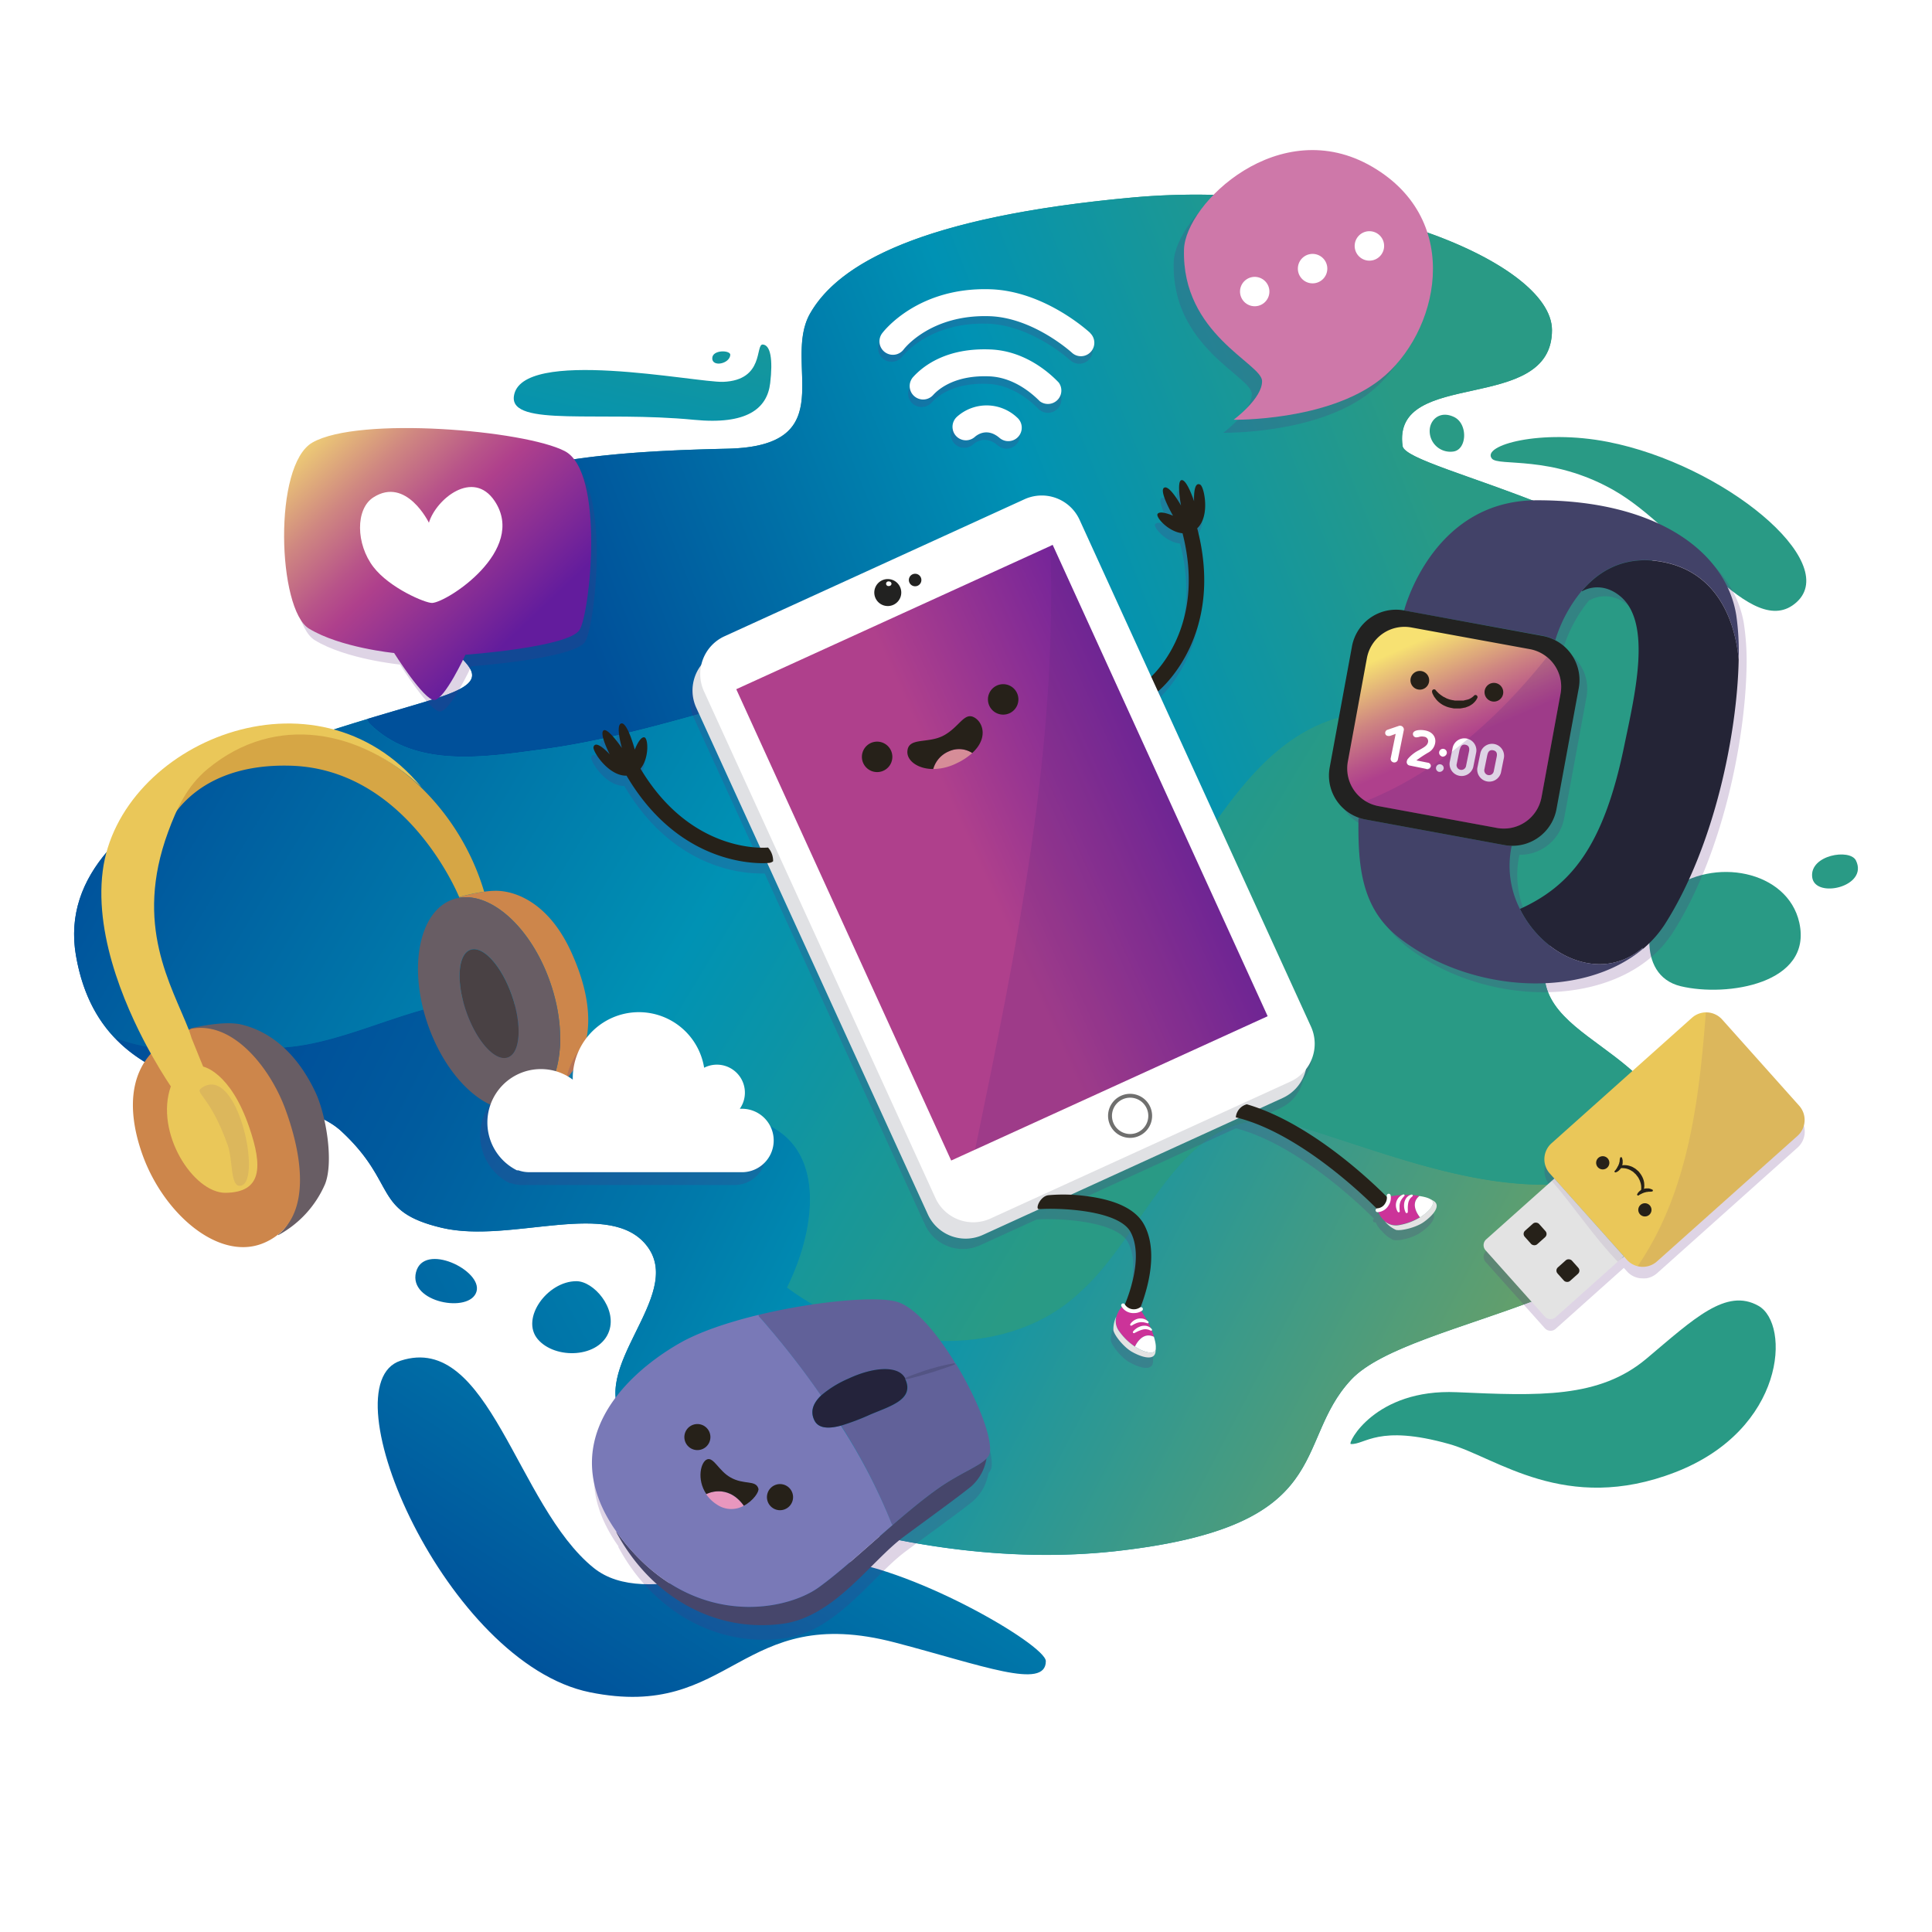 <svg xmlns="http://www.w3.org/2000/svg" xmlns:xlink="http://www.w3.org/1999/xlink" width="500" height="500" viewBox="0 0 500 500">
  <defs>
    <linearGradient id="linear-gradient" x1="0.057" y1="0.763" x2="0.872" y2="0.382" gradientUnits="objectBoundingBox">
      <stop offset="0" stop-color="#00509a"/>
      <stop offset="0.42" stop-color="#0092b4"/>
      <stop offset="0.76" stop-color="#299a85"/>
    </linearGradient>
    <linearGradient id="linear-gradient-2" x1="0.054" y1="0.429" x2="0.924" y2="0.603" gradientUnits="objectBoundingBox">
      <stop offset="0" stop-color="#00509a"/>
      <stop offset="0.12" stop-color="#005b9e"/>
      <stop offset="0.34" stop-color="#0079aa"/>
      <stop offset="0.49" stop-color="#0092b4"/>
      <stop offset="1" stop-color="#6ca065"/>
    </linearGradient>
    <linearGradient id="linear-gradient-3" x1="0.175" y1="0.582" x2="0.995" y2="0.382" xlink:href="#linear-gradient"/>
    <linearGradient id="linear-gradient-4" x1="-0.012" y1="0.336" x2="0.901" y2="0.572" xlink:href="#linear-gradient"/>
    <linearGradient id="linear-gradient-5" x1="-9.18" y1="5.314" x2="-0.309" y2="0.901" xlink:href="#linear-gradient"/>
    <linearGradient id="linear-gradient-6" x1="-34.006" y1="18.499" x2="-4.682" y2="3.204" xlink:href="#linear-gradient"/>
    <linearGradient id="linear-gradient-7" x1="-39.536" y1="14.939" x2="-0.537" y2="0.883" xlink:href="#linear-gradient"/>
    <linearGradient id="linear-gradient-8" x1="-4.248" y1="3.846" x2="-0.069" y2="0.909" xlink:href="#linear-gradient"/>
    <linearGradient id="linear-gradient-9" x1="-2.182" y1="4.165" x2="3.081" y2="-2.713" xlink:href="#linear-gradient"/>
    <linearGradient id="linear-gradient-10" x1="-42.023" y1="24.801" x2="32.428" y2="-17.804" xlink:href="#linear-gradient"/>
    <linearGradient id="linear-gradient-11" x1="-2.239" y1="3.082" x2="0.917" y2="0.307" xlink:href="#linear-gradient"/>
    <linearGradient id="linear-gradient-12" x1="-3.727" y1="2.306" x2="13.381" y2="-4.912" xlink:href="#linear-gradient"/>
    <linearGradient id="linear-gradient-13" x1="-3.269" y1="2.525" x2="18.362" y2="-9.131" xlink:href="#linear-gradient"/>
    <linearGradient id="linear-gradient-14" x1="0.114" y1="0.772" x2="2.094" y2="-0.736" xlink:href="#linear-gradient"/>
    <linearGradient id="linear-gradient-15" x1="-0.264" y1="0.5" x2="1.264" y2="0.5" gradientUnits="objectBoundingBox">
      <stop offset="0.03" stop-color="#af408c"/>
      <stop offset="0.45" stop-color="#af408c"/>
      <stop offset="0.94" stop-color="#631c9d"/>
    </linearGradient>
    <linearGradient id="linear-gradient-16" x1="0.079" y1="0.033" x2="0.834" y2="0.715" gradientUnits="objectBoundingBox">
      <stop offset="0" stop-color="#f7e172"/>
      <stop offset="0.02" stop-color="#f3d973"/>
      <stop offset="0.27" stop-color="#cf8781"/>
      <stop offset="0.45" stop-color="#b85489"/>
      <stop offset="0.54" stop-color="#af408c"/>
      <stop offset="0.96" stop-color="#631c9d"/>
    </linearGradient>
    <linearGradient id="linear-gradient-17" x1="0.318" y1="0.078" x2="0.643" y2="0.777" gradientUnits="objectBoundingBox">
      <stop offset="0" stop-color="#f7e172"/>
      <stop offset="0.03" stop-color="#f3d973"/>
      <stop offset="0.35" stop-color="#cf8781"/>
      <stop offset="0.58" stop-color="#b85489"/>
      <stop offset="0.69" stop-color="#af408c"/>
    </linearGradient>
  </defs>
  <g id="Group_2" data-name="Group 2" transform="translate(-979 -2851)">
    <g id="picn" transform="translate(979 2851)">
      <g id="Background">
        <rect id="Rectangle_31" data-name="Rectangle 31" width="500" height="500" fill="#fff"/>
      </g>
      <g id="Objects">
        <path id="Path_1" data-name="Path 1" d="M363,115.44c-2.84-20.38,38.66-8,38.66-30,0-18.1-54-39.33-108.66-34.32s-76,17.16-83.33,30,8.66,34.32-21.34,35-78.67,2.86-82,27.89,31.34,28.6,7.34,36.47-101.34,24.67-94,66.85,54,31.82,68.66,45.41,8,20.74,26,25,44-7.87,53.33,5-16,31.46-6,45.05,70,40.05,127.33,33.61,45.34-27.89,60.67-44.33,84-20.54,84.67-54.35c.67-33.61-42.67-32.18-33.33-57.92s53.52-40.87,42-80.8C434.32,134,363.88,121.85,363,115.44Z" fill="url(#linear-gradient)"/>
        <path id="Path_2" data-name="Path 2" d="M421.66,303.15c-29,9.66-58-3.21-86-11.79-29-8.59-38,26.81-56,42.9-19,18.23-53,16.09-76-1.07,8-16.09,11-39.69-11-44-13-2.15-23,6.43-36,4.29-7-1.07-24-2.14-18-13.94l6-6.44c1-3.22,0-7.51-2-8.58-21-15-45,4.29-68,6.44-14.36,1.39-30.84,2.79-45-2.37,16.57,17.51,47.27,13.62,58.66,24.17,14.67,13.58,8,20.74,26,25s44-7.87,53.33,5-16,31.46-6,45.05,70,40.05,127.33,33.61,45.34-27.89,60.67-44.33,84-20.54,84.67-54.35a33.509,33.509,0,0,0-.78-8.07,23.86,23.86,0,0,1-11.88,8.48Z" fill="url(#linear-gradient-2)"/>
        <path id="Path_3" data-name="Path 3" d="M141.66,193.75c38-5.37,73-23.6,111-20.38,13,22.52-22,38.61-34,54.7-5,6.44-9,17.16-2,22.53,18,13.94,43,15,61,4.29,30-17.17,38-62.22,71-69.72,32.22-7.2,63.64-4.31,94.8,2.05,1.9-6.76,2.06-14.36-.48-23.15-8.66-30-79.1-42.22-80-48.63-2.84-20.38,38.66-8,38.66-30,0-18.1-54-39.33-108.66-34.32s-76,17.16-83.33,30,8.66,34.32-21.34,35-78.67,2.86-82,27.89,31.34,28.6,7.34,36.47c-4.58,1.5-11.1,3.32-18.59,5.58a2.38,2.38,0,0,0,.59,1.21C107.66,199.11,125.66,195.89,141.66,193.75Z" fill="url(#linear-gradient-3)"/>
        <path id="Path_4" data-name="Path 4" d="M401,244.87c7.28-20.07,35.74-33.69,42.47-57.65-31.16-6.36-62.58-9.25-94.8-2.05-33,7.5-41,52.55-71,69.72-18,10.72-43,9.65-61-4.29-7-5.37-3-16.09,2-22.53,12-16.09,47-32.18,34-54.7-38-3.22-73,15-111,20.38-16,2.14-34,5.36-46-6.44a2.38,2.38,0,0,1-.59-1.21c-31.82,9.61-81.35,27.13-75.41,61.27,1.63,9.42,5.23,16.22,10,21.24,14.16,5.16,30.64,3.76,45,2.37,23-2.15,47-21.46,68-6.44,2,1.07,3,5.36,2,8.58l-6,6.44c-6,11.8,11,12.87,18,13.94,13,2.14,23-6.44,36-4.29,22,4.29,19,27.89,11,44,23,17.16,57,19.3,76,1.07,18-16.09,27-51.49,56-42.9,28,8.58,57,21.45,86,11.79a23.86,23.86,0,0,0,11.88-8.43C427.79,269.23,392.47,268.35,401,244.87Z" fill="url(#linear-gradient-4)"/>
        <path id="Path_5" data-name="Path 5" d="M432,230.57c-5.75,4.53-9,21.81,3,24.67s34.15-.67,30.66-16.45C462.65,225.21,443.32,221.63,432,230.57Z" fill="url(#linear-gradient-5)"/>
        <path id="Path_6" data-name="Path 6" d="M480.32,222.7c-1.55-3.16-12-1.43-11.33,4.29S483.65,229.5,480.32,222.7Z" fill="url(#linear-gradient-6)"/>
        <path id="Path_7" data-name="Path 7" d="M370,111.51c0-2.86,2.66-5.36,6.33-3.58s3.33,8.59-.33,8.94a5.35,5.35,0,0,1-6-5.36Z" fill="url(#linear-gradient-7)"/>
        <path id="Path_8" data-name="Path 8" d="M386.08,118.66c-2.68-3.43,12.65-7.7,30-4.31,30,5.85,60.46,31.05,48.86,41.51s-29.17-18.77-47.42-29.06C401.28,117.63,387.75,120.81,386.08,118.66Z" fill="url(#linear-gradient-8)"/>
        <path id="Path_9" data-name="Path 9" d="M197.41,89.16c-2-.12.5,9.25-10.25,9.66-6.89.25-52.5-9.12-54.17,3.75-1,8,22.33,3.71,46.67,6.08,13.57,1.32,18.87-2.86,19.66-9.47C200.06,93,199.4,89.29,197.41,89.16Z" fill="url(#linear-gradient-9)"/>
        <path id="Path_10" data-name="Path 10" d="M189,91.85c.09-1.26-4.67-1.43-4.67.89S188.82,94.17,189,91.85Z" fill="url(#linear-gradient-10)"/>
        <path id="Path_11" data-name="Path 11" d="M349.58,373.71c-.93-.06,6.14-14.35,27.42-13.41s36.85,1.64,49.14-8.71,20.61-18.35,28.95-13.64,7,32-21.5,43.05-46.4-3.88-58.56-7.29C356.6,368.53,353.31,373.94,349.58,373.71Z" fill="url(#linear-gradient-11)"/>
        <path id="Path_12" data-name="Path 12" d="M149.16,331.57c-7.52,0-14.5,9.66-10,15s16.1,4.93,18.5-2.15C159.66,338.54,153.66,331.57,149.16,331.57Z" fill="url(#linear-gradient-12)"/>
        <path id="Path_13" data-name="Path 13" d="M123.32,334.25c1.6-5.47-13.66-12.87-15.66-5S121.66,340,123.32,334.25Z" fill="url(#linear-gradient-13)"/>
        <path id="Path_14" data-name="Path 14" d="M103.66,352.15c-19.37,6.32,12,78.3,49,85.81s38.7-23.44,79-12.87c22.5,5.89,39,12.33,39,4.82,0-4.29-36-25.2-56-26.28s-47.24,13.22-61,2.15C133.66,389.69,126.66,344.64,103.66,352.15Z" fill="url(#linear-gradient-14)"/>
        <path id="Path_15" data-name="Path 15" d="M303.75,67.9c-.61,21.91,20.07,29.46,20.21,34s-7.37,10.1-7.37,10.1,24.18.41,37.92-10.39c15.07-11.85,21.94-41.11-2.05-55.09S304.09,56,303.75,67.9Z" fill="#5a287f" opacity="0.2"/>
        <path id="Path_16" data-name="Path 16" d="M306.42,64.57c-.61,21.91,20.07,29.46,20.2,34s-7.36,10.06-7.36,10.06,24.18.42,37.92-10.39c15.06-11.84,21.93-41.1-2.06-55.09S306.75,52.67,306.42,64.57Z" fill="#ce78a9"/>
        <path id="Path_17" data-name="Path 17" d="M328.23,74a3.8,3.8,0,1,0-.017,2.951A3.81,3.81,0,0,0,328.23,74Z" fill="#fff"/>
        <path id="Path_18" data-name="Path 18" d="M343.22,68.07a3.81,3.81,0,1,0-.021,2.949A3.81,3.81,0,0,0,343.22,68.07Z" fill="#fff"/>
        <path id="Path_19" data-name="Path 19" d="M357.94,62.24a3.81,3.81,0,1,0-2.14,4.95,3.81,3.81,0,0,0,2.14-4.95Z" fill="#fff"/>
        <path id="Path_20" data-name="Path 20" d="M370.14,313.34l-.58-.32a7.71,7.71,0,0,0-2.9-.85c-.54-.08-1.12-.13-1.71-.16a.27.27,0,0,0-.32-.19l-.23.08-.19.07H362.8v-.06a.27.27,0,0,0-.37-.08l-.2.1-.11.06a18,18,0,0,0-2.87.3,2.379,2.379,0,0,0,0-.27.49.49,0,0,0-.6-.36.5.5,0,0,0-.37.6s0,.07,0,.17c-3.59-3.62-17.7-17.18-33-22.87l6-2.73a10.74,10.74,0,0,0,6-7.43,10.77,10.77,0,0,0,1.31-11.08L299,181.6a.41.41,0,0,0,.11-.07c.71-.58,17.24-14.47,10.09-42v-.12c3.42-3.19,1.8-10.75.82-11.31-1.92-1.07-1.62,4.31-1.62,4.31s-1.8-5.59-3.21-5.49-.17,6.58-.17,6.58-3-5.45-4.39-4.6,2.32,7.24,2.32,7.24-3.34-1.5-4-.46c-.53.85,2.86,4.66,6.46,5,5.65,22.07-5.17,34.29-8.1,37.12l-18.55-40.62a10.77,10.77,0,0,0-14.26-5.32l-77.62,35.45a10.74,10.74,0,0,0-6,7.43,10.74,10.74,0,0,0-1.3,11.08l16.54,36.22c-5.37-.16-20.14-2.32-30.92-20.44,2.29-2.8,2-7.9,1-8.11-1.2-.27-2.5,3.16-2.5,3.16s-1.89-7.16-3.49-6.76.17,6.36.17,6.36-3.73-5.46-4.79-4.53,1.62,6.16,1.62,6.16-3.6-4-4.19-1.9c-.3,1.09,3.92,7.6,8.6,7.42a.36.36,0,0,0,0,.09c12.29,20.8,29.66,22.56,35.17,22.56h1.1l41.51,90.91a10.75,10.75,0,0,0,14.25,5.31l14.63-6.67c5.15-.37,20.66.22,23.69,6,3.25,6.23-.39,16-1.52,18.65h0a.5.5,0,0,0-.91.42,1.108,1.108,0,0,0,.11.2,6.36,6.36,0,0,0-1.41,2.53h0a7.94,7.94,0,0,0-.75,3.52c.22,1.34,2.72,4.47,4.84,5.64,2.64,1.49,6,2.42,6.09-.26v-.65a7.619,7.619,0,0,0-.47-3c-.16-.53-.37-1.08-.59-1.63a.25.25,0,0,0,0-.36,1.619,1.619,0,0,0-.16-.18l-.15-.14c-.19-.44-.38-.86-.59-1.28a.1.1,0,0,0,.05,0,.26.26,0,0,0-.08-.36l-.17-.14-.11-.08a18,18,0,0,0-1.5-2.46l.22-.15a.5.5,0,0,0,.08-.7.53.53,0,0,0-.51-.17c1.57-4,4.8-14,1-21.2-2.11-4-7.21-6.59-15.16-7.56-1.44-.18-2.76-.28-3.93-.34l43.5-19.9c16,4.17,32.43,20.06,35.75,23.4a.54.54,0,0,0-.27.44.49.49,0,0,0,.49.51h.23a6.37,6.37,0,0,0,1.69,2.36h0a8,8,0,0,0,2.86,2.18c1.31.38,5.2-.54,7.17-2C370.23,317.2,372.52,314.57,370.14,313.34Z" fill="#5a287f" opacity="0.2"/>
        <path id="Path_21" data-name="Path 21" d="M337.26,269.89A10.75,10.75,0,0,1,332,284.14l-77.63,35.45a10.76,10.76,0,0,1-14.25-5.32L180.19,183.16a10.76,10.76,0,0,1,5.32-14.25l77.62-35.45a10.76,10.76,0,0,1,14.26,5.31Z" fill="#e0e1e4"/>
        <path id="Path_22" data-name="Path 22" d="M309.83,136.74c3.42-3.19,1.8-10.75.81-11.3-1.91-1.08-1.61,4.31-1.61,4.31s-1.8-5.6-3.21-5.5-.17,6.59-.17,6.59-3-5.46-4.39-4.61,2.32,7.24,2.32,7.24-3.34-1.49-4-.46c-.54.85,2.86,4.67,6.46,5,6.36,24.84-8.17,37.22-8.8,37.74a2,2,0,0,0,2.54,3.09c.7-.58,17.23-14.47,10.09-42A.515.515,0,0,1,309.83,136.74Z" fill="#262119"/>
        <path id="Path_23" data-name="Path 23" d="M339.26,265.64A10.75,10.75,0,0,1,334,279.89l-77.63,35.45a10.76,10.76,0,0,1-14.3-5.34L182.19,178.91a10.76,10.76,0,0,1,5.32-14.25l77.62-35.45a10.76,10.76,0,0,1,14.26,5.31Z" fill="#fff"/>
        <rect id="Rectangle_32" data-name="Rectangle 32" width="89.99" height="134.04" transform="matrix(0.91, -0.415, 0.415, 0.91, 190.542, 178.367)" fill="url(#linear-gradient-15)"/>
        <path id="Path_24" data-name="Path 24" d="M272.39,141l-.58.27c1.94,52.8-8.86,104.88-19.45,156.23l75.71-34.57Z" fill="#5a287f" opacity="0.2"/>
        <path id="Path_25" data-name="Path 25" d="M292.48,294.48a5.7,5.7,0,1,1,5.28-3.586,5.72,5.72,0,0,1-5.28,3.586Zm0-10.4a4.7,4.7,0,1,0,4.27,2.74,4.7,4.7,0,0,0-4.27-2.74Z" fill="#6f6f6e"/>
        <path id="Path_26" data-name="Path 26" d="M232.93,151.9a3.49,3.49,0,1,0-1.73,4.63,3.49,3.49,0,0,0,1.73-4.63Z" fill="#222221"/>
        <path id="Path_27" data-name="Path 27" d="M238.31,149.44a1.62,1.62,0,1,0-.8,2.14,1.62,1.62,0,0,0,.8-2.14Z" fill="#222221"/>
        <path id="Path_28" data-name="Path 28" d="M230.59,194.25a3.94,3.94,0,1,0,.091,3.032,3.95,3.95,0,0,0-.091-3.032Z" fill="#262119"/>
        <path id="Path_29" data-name="Path 29" d="M263.2,179.36a3.94,3.94,0,1,0,.111,3.02A3.94,3.94,0,0,0,263.2,179.36Z" fill="#262119"/>
        <path id="Path_30" data-name="Path 30" d="M245.69,194.4a6.24,6.24,0,0,1,5.93.48,16.39,16.39,0,0,1-4.06,2.66,13.87,13.87,0,0,1-6,1.48,7,7,0,0,1,4.13-4.62Z" fill="#d68d98"/>
        <path id="Path_31" data-name="Path 31" d="M252,185.6c2.41,1.19,3.84,5.42-.39,9.28a6.24,6.24,0,0,0-5.93-.48,7,7,0,0,0-4.17,4.62c-4,0-6.82-2.17-6.68-4.54.2-3.84,5.43-1.89,9.55-4.22C248.26,188.08,249.53,184.37,252,185.6Z" fill="#262119"/>
        <path id="Path_32" data-name="Path 32" d="M230.72,151.07a.64.64,0,0,0-.69-.59.6.6,0,1,0,0,1.18.64.64,0,0,0,.69-.59Z" fill="#fff"/>
        <path id="Path_33" data-name="Path 33" d="M198.77,219.34c-.8.08-19.83,1.65-33-20.4,2.29-2.8,2-7.89,1-8.11-1.19-.27-2.49,3.16-2.49,3.16s-1.9-7.15-3.49-6.76.16,6.36.16,6.36-3.72-5.46-4.79-4.53,1.63,6.16,1.63,6.16-3.6-4-4.19-1.9c-.3,1.09,3.91,7.6,8.6,7.42a.36.36,0,0,0,0,.09c12.29,20.8,29.66,22.56,35.17,22.56,1,0,1.58-.06,1.71-.07a2.05,2.05,0,0,0,1-.42,5.13,5.13,0,0,0-1.31-3.56Z" fill="#262119"/>
        <path id="Path_34" data-name="Path 34" d="M292.62,341.16a1.993,1.993,0,0,1-1.81-2.85c.05-.12,5.61-12.12,1.83-19.38-3-5.81-18.61-6.39-23.73-6-1.09.07.25-3.43,2.5-3.62a43.851,43.851,0,0,1,9.62.23q12,1.5,15.15,7.56c4.71,9-1.49,22.37-1.75,22.93A2,2,0,0,1,292.62,341.16Z" fill="#262119"/>
        <path id="Path_35" data-name="Path 35" d="M298.63,346c-3.14-1.52-4.88,2.47-4.88,2.47v.05a15.35,15.35,0,0,1-4.06-3.95,4.46,4.46,0,0,1-.76-3.83,6.39,6.39,0,0,1,1.57-2.71c2.46,2.24,4.57.89,4.57.89a23.74,23.74,0,0,1,3.6,7.08Z" fill="#c39"/>
        <path id="Path_36" data-name="Path 36" d="M299.07,349.61c-.09,2.68-3.45,1.74-6.09.26-2.12-1.18-4.62-4.3-4.84-5.64a7.9,7.9,0,0,1,.75-3.52h0a4.46,4.46,0,0,0,.76,3.83,15.35,15.35,0,0,0,4.06,3.95c2.32,1.52,4.45,1.9,5.08,1.25.06-.06.28-.83.32-.91Z" fill="#e3e3e3"/>
        <path id="Path_37" data-name="Path 37" d="M293.75,348.44s1.74-4,4.88-2.47h0c.48,1.54.67,2.88.31,3.56a.8.8,0,0,1-.15.21c-.63.65-2.76.27-5.08-1.25Z" fill="#fff"/>
        <path id="Path_38" data-name="Path 38" d="M293.2,344.65a3.489,3.489,0,0,1,.58-.61,4.181,4.181,0,0,1,.71-.49,5.089,5.089,0,0,1,.95-.38,3.461,3.461,0,0,1,1.06-.06,1.531,1.531,0,0,1,.49.12,1.941,1.941,0,0,1,.41.17,2,2,0,0,1,.52.4,1.622,1.622,0,0,1,.16.18.27.27,0,0,1,0,.37.28.28,0,0,1-.26,0h-.05l-.19-.08a1.59,1.59,0,0,0-.46-.17,2.659,2.659,0,0,0-1.41,0,7.291,7.291,0,0,0-1.46.56l-.67.34h0a.29.29,0,0,1-.37-.12.31.31,0,0,1-.01-.23Z" fill="#fff"/>
        <path id="Path_39" data-name="Path 39" d="M292.51,342.7a2.449,2.449,0,0,1,.52-.63,3.31,3.31,0,0,1,1.62-.82,3.111,3.111,0,0,1,1,0,2,2,0,0,1,.44.11,3.336,3.336,0,0,1,.38.16,2.732,2.732,0,0,1,.5.32l.17.14a.27.27,0,0,1,.08.37.26.26,0,0,1-.36.08s-.28-.09-.66-.17a2.631,2.631,0,0,0-.65-.08,2.251,2.251,0,0,0-.73.05,3.489,3.489,0,0,0-.72.2c-.21.1-.44.18-.61.28l-.6.34h0a.28.28,0,0,1-.38-.09A.29.29,0,0,1,292.51,342.7Z" fill="#fff"/>
        <path id="Path_40" data-name="Path 40" d="M293.48,339.82h-.45a3.52,3.52,0,0,1-2.84-1.82.5.5,0,0,1,.91-.41,2.81,2.81,0,0,0,3.86.81.5.5,0,0,1,.63.78,3.51,3.51,0,0,1-2.11.64Z" fill="#fff"/>
        <path id="Path_41" data-name="Path 41" d="M359.78,310.63c-.8-.84-18.6-19.46-37.1-24.84a3.82,3.82,0,0,0-2.85,3.38c18,4.32,36.85,24,37.05,24.21a2,2,0,0,0,2.9-2.75Z" fill="#262119"/>
        <path id="Path_42" data-name="Path 42" d="M367.33,309.51c-2.72,2.19.14,5.47.14,5.47h0a15.21,15.21,0,0,1-5.31,2,4.45,4.45,0,0,1-3.78-.95,6.37,6.37,0,0,1-1.78-2.58c3.08-1.26,2.76-3.75,2.76-3.75a23.879,23.879,0,0,1,7.94-.22Z" fill="#c39"/>
        <path id="Path_43" data-name="Path 43" d="M370.81,310.67c2.38,1.23.09,3.87-2.38,5.62-2,1.41-5.86,2.33-7.17,2a8.07,8.07,0,0,1-2.86-2.19h0a4.45,4.45,0,0,0,3.78.95,15.209,15.209,0,0,0,5.31-2c2.37-1.45,3.62-3.21,3.31-4.06,0-.08-.63-.6-.69-.68Z" fill="#e3e3e3"/>
        <path id="Path_44" data-name="Path 44" d="M367.47,315s-2.86-3.28-.14-5.47h0c1.6.23,2.89.63,3.35,1.25a.709.709,0,0,1,.13.22c.31.85-.94,2.61-3.31,4.06Z" fill="#fff"/>
        <path id="Path_45" data-name="Path 45" d="M363.81,313.85a3.68,3.68,0,0,1-.3-.78,4.06,4.06,0,0,1-.14-.86,4,4,0,0,1,.07-1,3.12,3.12,0,0,1,.4-1,1.779,1.779,0,0,1,.31-.4,2.923,2.923,0,0,1,.34-.29,2.07,2.07,0,0,1,.58-.29l.23-.07a.26.26,0,0,1,.32.19.28.28,0,0,1-.07.25h0l-.15.13a2.68,2.68,0,0,0-.35.34,2.081,2.081,0,0,0-.36.56,2.61,2.61,0,0,0-.24.73,7.112,7.112,0,0,0-.11,1.55c0,.45,0,.75,0,.75h0a.28.28,0,0,1-.26.28.29.29,0,0,1-.27-.09Z" fill="#fff"/>
        <path id="Path_46" data-name="Path 46" d="M361.76,313.64a2.6,2.6,0,0,1-.35-.74,3.24,3.24,0,0,1-.05-1.82,3.18,3.18,0,0,1,.43-.91,2,2,0,0,1,.29-.35,2.485,2.485,0,0,1,.31-.27,2.538,2.538,0,0,1,.5-.31l.2-.09a.27.27,0,0,1,.37.07.28.28,0,0,1-.08.37s-.2.21-.44.52a3.612,3.612,0,0,0-.36.56,2.461,2.461,0,0,0-.26.67,3.09,3.09,0,0,0-.12.73v.68a4.335,4.335,0,0,0,.05.69h0a.276.276,0,0,1-.49.2Z" fill="#fff"/>
        <path id="Path_47" data-name="Path 47" d="M356.5,313.71h0a.5.5,0,0,1,0-1h0a2.53,2.53,0,0,0,2-1.31,2.65,2.65,0,0,0,.4-1.82.514.514,0,0,1,1-.24,3.61,3.61,0,0,1-.52,2.59,3.52,3.52,0,0,1-2.88,1.78Z" fill="#fff"/>
        <path id="Path_48" data-name="Path 48" d="M82.36,117.52c-10.26,5.85-9,43.21-.9,48.16s22.06,6.3,22.06,6.3,7.65,12.16,10.35,12.16,8.1-11.71,8.1-11.71,26.78-1.91,29.49-6.41,6.52-40.85-3.83-46.25S94.4,110.65,82.36,117.52Z" fill="#5a287f" opacity="0.2"/>
        <path id="Path_49" data-name="Path 49" d="M80.86,114.52c-10.26,5.85-9,43.21-.9,48.16S102,169,102,169s7.65,12.16,10.35,12.16,8.1-11.71,8.1-11.71,26.8-1.93,29.55-6.45,6.52-40.85-3.83-46.25S92.9,107.65,80.86,114.52Z" fill="url(#linear-gradient-16)"/>
        <path id="Path_50" data-name="Path 50" d="M111,135.28s-5.84-12-14.34-6.58c-4.73,3-4.56,12.15,0,18.06,4.17,5.42,13.46,9.36,15.19,9.28,3.88-.17,24.6-13.6,16.2-26.33C122.44,121.27,112.82,129.21,111,135.28Z" fill="#fff"/>
        <path id="Path_51" data-name="Path 51" d="M451.35,161.59c-2.57-16.38-20.51-29.85-51.65-29.84-27.11,0-34.32,28.53-34.32,28.53a11.6,11.6,0,0,0-13.49,9.3l-5.77,31.35a11.56,11.56,0,0,0,7.56,13l-.11.32c-.14,12.12.69,23,10.44,30.69,18.44,14.46,47.7,16,63.23,2.86a28.779,28.779,0,0,0,5.8-6.63C445.75,221.08,451.59,192,452,173A65.688,65.688,0,0,0,451.35,161.59Zm-58.12,59.63a11.61,11.61,0,0,0,11.58-9.48l5.77-31.34A11.58,11.58,0,0,0,404.5,168h0a37.14,37.14,0,0,1,6.85-12.75l.08.08s4.65-2.95,9.79,1.21c8.46,6.86,3.81,25.74,1.05,39.08-5.39,26.1-14,36-26.86,41.89l-.09.05a24.6,24.6,0,0,1-2.09-16.34Z" fill="#5a287f" opacity="0.2"/>
        <path id="Path_52" data-name="Path 52" d="M449.35,159.26a65.57,65.57,0,0,1,.61,11.41c-.86-9.36-5.13-23.25-21-25.48-9.16-1.28-15.45,2.84-19.6,7.72a37.14,37.14,0,0,0-6.85,12.74h0a11.361,11.361,0,0,0-3.22-1.11L363.38,158s7.21-28.52,34.32-28.53C428.84,129.41,446.78,142.88,449.35,159.26Z" fill="#424268"/>
        <path id="Path_53" data-name="Path 53" d="M425.11,245.33c-10.9,9.24-25.79,2.07-31.77-10.12h.09c12.86-5.88,21.47-15.79,26.86-41.89,2.76-13.34,7.41-32.22-1.05-39.08-5.14-4.17-9.79-1.22-9.79-1.22l-.08-.07c4.15-4.88,10.44-9,19.6-7.72,15.86,2.23,20.13,16.12,21,25.48-.37,19-6.21,48.07-18.92,68.19a28.62,28.62,0,0,1-5.8,6.64Z" fill="#242436"/>
        <path id="Path_54" data-name="Path 54" d="M391.23,218.89a24.56,24.56,0,0,0,2.11,16.32c6,12.19,20.87,19.36,31.77,10.12l.13.17c-15.53,13.19-44.79,11.6-63.23-2.86-9.75-7.65-10.58-18.58-10.44-30.7l.11-.31a11.3,11.3,0,0,0,1.73.46l35.9,6.61a10.5,10.5,0,0,0,1.92.19Z" fill="#424268"/>
        <path id="Path_55" data-name="Path 55" d="M391.23,218.89a10.5,10.5,0,0,1-1.92-.19l-35.9-6.61a11.3,11.3,0,0,1-1.73-.46,11.57,11.57,0,0,1-7.56-13l5.77-31.35a11.59,11.59,0,0,1,13.49-9.3l35.9,6.61a11.36,11.36,0,0,1,3.22,1.11,11.59,11.59,0,0,1,6.08,12.39l-5.77,31.34a11.61,11.61,0,0,1-11.58,9.46Z" fill="#222221"/>
        <path id="Path_56" data-name="Path 56" d="M398.94,206.33a9.9,9.9,0,0,1-11.52,7.94l-30.66-5.65a9.9,9.9,0,0,1-7.94-11.53l4.93-26.76a9.89,9.89,0,0,1,11.52-7.94L395.93,168a9.89,9.89,0,0,1,7.94,11.52Z" fill="url(#linear-gradient-17)"/>
        <path id="Path_57" data-name="Path 57" d="M369.83,176.5a2.42,2.42,0,1,0-2.82,1.94,2.42,2.42,0,0,0,2.82-1.94Z" fill="#262119"/>
        <path id="Path_58" data-name="Path 58" d="M389,179.59a2.42,2.42,0,1,0-2.82,1.94,2.42,2.42,0,0,0,2.82-1.94Z" fill="#262119"/>
        <path id="Path_59" data-name="Path 59" d="M371.53,178.58l.09.11.23.26c.11.11.25.24.4.4s.36.29.55.46l.7.48c.27.13.55.27.83.43a8.483,8.483,0,0,0,.93.33,6.808,6.808,0,0,0,1,.2l.26.06h1.78a3.252,3.252,0,0,1,.44,0l.42-.11.41-.09L380,181a3.26,3.26,0,0,0,.62-.3,3.733,3.733,0,0,0,.44-.29l.33-.27a.53.53,0,0,1,.72-.21.54.54,0,0,1,.21.72l-.09.17a2.656,2.656,0,0,1-.25.42,3.549,3.549,0,0,1-.47.55,3.44,3.44,0,0,1-.73.6l-.46.29a4.932,4.932,0,0,1-.53.22l-.57.22a5.264,5.264,0,0,0-.65.12l-.68.11H376.3l-.33-.06c-.44-.09-.88-.17-1.3-.3a9.24,9.24,0,0,1-1.2-.52,6.741,6.741,0,0,1-1-.68,5.547,5.547,0,0,1-.77-.76l-.55-.73-.33-.62c-.09-.19-.14-.34-.18-.44a1.306,1.306,0,0,1,0-.14.53.53,0,0,1,.94-.47Z" fill="#262119"/>
        <path id="Path_60" data-name="Path 60" d="M361.2,189.92l-1.17.43a1.5,1.5,0,0,1-.84.11.77.77,0,0,1-.69-.93.85.85,0,0,1,.56-.66l2.93-1a1,1,0,0,1,1.33,1l-1.57,7.8a.95.95,0,0,1-1.85-.38Z" fill="#fff"/>
        <path id="Path_61" data-name="Path 61" d="M369.17,199l-4.34-.88a.9.9,0,0,1-.76-1.06,1.651,1.651,0,0,1,.23-.6,9.26,9.26,0,0,1,3-2.35c.86-.52,2.07-1.05,2.26-2a1.15,1.15,0,0,0-1-1.45,2.79,2.79,0,0,0-1.15,0,2.551,2.551,0,0,1-1,.16.88.88,0,0,1-.74-1c.2-1,2.17-1,3.23-.77,1.93.39,2.81,1.81,2.51,3.3a3.45,3.45,0,0,1-1.55,2.28,31.852,31.852,0,0,0-3.3,2.16l2.94.59a.85.85,0,1,1-.34,1.65Z" fill="#fff"/>
        <path id="Path_62" data-name="Path 62" d="M372.32,199.74a1,1,0,1,1,1.3-.8,1.09,1.09,0,0,1-1.3.8Zm.8-4a1,1,0,1,1,1.31-.81,1.1,1.1,0,0,1-1.31.86Z" fill="#fff"/>
        <path id="Path_63" data-name="Path 63" d="M382,194.93l-.73,3.62a3.12,3.12,0,0,1-6.1-1.23l.74-3.63a3.11,3.11,0,1,1,6.09,1.24Zm-4.24-1-.75,3.72a1.24,1.24,0,1,0,2.42.49l.76-3.72c.17-.84-.05-1.5-.92-1.68s-1.27.39-1.48,1.26Z" fill="#fff"/>
        <path id="Path_64" data-name="Path 64" d="M389.16,196.37l-.73,3.63a3.12,3.12,0,0,1-6.1-1.24l.74-3.62a3.11,3.11,0,1,1,6.09,1.23Zm-4.24-1-.76,3.72a1.24,1.24,0,1,0,2.43.49l.75-3.72c.18-.85,0-1.51-.92-1.69s-1.33.4-1.5,1.25Z" fill="#fff"/>
        <path id="Path_65" data-name="Path 65" d="M400.34,170.06C387.78,185.9,371.9,200,353.42,207.34a10.129,10.129,0,0,0,3.34,1.28l30.66,5.65a9.9,9.9,0,0,0,11.52-7.94l4.93-26.77A9.86,9.86,0,0,0,400.34,170.06Z" fill="#5a287f" opacity="0.2"/>
        <path id="Path_66" data-name="Path 66" d="M255.81,381.21a2.91,2.91,0,0,0,.82-1.59c.53-4.26-3.5-14.2-8.87-23-4.63-7.6-10.28-14.35-14.87-15.86-5.12-1.69-21.3-.26-36.08,3.31-7.93,1.91-15.45,4.45-20.63,7.44-14.48,8.37-32.2,26-16.1,48.72l-.09.07c9,16.81,25.6,26.1,43.13,23.7,13.33-1.83,22.68-16.11,31.19-22.45,5.62-4.19,14.06-10.26,17.56-13.11a12.36,12.36,0,0,0,3.94-7.23Z" fill="#5a287f" opacity="0.2"/>
        <path id="Path_67" data-name="Path 67" d="M160.85,398.18c18.27,23.55,42.33,18.81,50.91,12.72,5.36-3.82,12.32-10.23,19.24-16.24,4.15-3.57,8.28-7,12.07-9.65,5.36-3.74,10.32-5.52,12.24-7.57a12.33,12.33,0,0,1-3.94,7.22c-3.5,2.85-11.94,8.93-17.56,13.11-8.51,6.34-17.86,20.62-31.19,22.45-17.53,2.4-34.11-6.89-43.13-23.7l.09-.06C160,397,160.4,397.61,160.85,398.18Z" fill="#46466b"/>
        <path id="Path_68" data-name="Path 68" d="M247.26,352.84l-.16.1s-5.64,1.49-12.87,3.88v-.08c-1.64-3.34-7.92-3.13-14.77.08a27.56,27.56,0,0,0-7,4.34,217.549,217.549,0,0,0-16.08-20.52l-.08-.35c14.78-3.56,31-5,36.08-3.31C237,338.49,242.63,345.24,247.26,352.84Z" fill="#616199"/>
        <path id="Path_69" data-name="Path 69" d="M255.31,377.44c-1.92,2.05-6.88,3.83-12.24,7.57-3.79,2.64-7.92,6.08-12.07,9.65l-.21-.25a148.762,148.762,0,0,0-13-25.31v-.17a61.636,61.636,0,0,0,7.5-2.85c5.18-2.19,11.59-3.91,9-9.26,7.23-2.39,12.87-3.88,12.87-3.88l.16-.1c5.37,8.81,9.4,18.76,8.87,23a2.88,2.88,0,0,1-.88,1.6Z" fill="#616199"/>
        <path id="Path_70" data-name="Path 70" d="M230.79,394.41l.21.25c-6.92,6-13.88,12.42-19.24,16.24-8.58,6.09-32.64,10.83-50.91-12.72-.45-.57-.87-1.14-1.27-1.72-16.1-22.71,1.62-40.36,16.1-48.73,5.18-3,12.7-5.53,20.63-7.44l.08.35a217.55,217.55,0,0,1,16.08,20.52c-1.94,1.87-2.94,4-1.7,6.48,1.1,2.17,3.88,2.11,6.93,1.29v.17a148.761,148.761,0,0,1,13.09,25.31Z" fill="#7979b7"/>
        <path id="Path_71" data-name="Path 71" d="M247.14,353.1l-1.37.53c-.44.17-1,.34-1.58.55s-1.31.44-2.07.68-1.58.5-2.46.74-1.79.55-2.76.78l-1.47.38-.76.17-.37.08-.36.15L231,358.34l-15.79,6.31-.08-.24L230.86,358l2.93-1.2c1-.41,1.93-.8,2.87-1.14s1.85-.65,2.72-.95,1.7-.52,2.47-.74,1.47-.42,2.11-.55,1.18-.28,1.64-.36c.92-.18,1.45-.25,1.45-.25Z" fill="#535484"/>
        <path id="Path_72" data-name="Path 72" d="M234.23,356.82c2.56,5.35-3.85,7.07-9,9.26a61.636,61.636,0,0,1-7.5,2.85c-3,.82-5.83.88-6.93-1.29-1.24-2.45-.24-4.61,1.7-6.48a27.561,27.561,0,0,1,7-4.34c6.85-3.21,13.13-3.42,14.77-.08C234.2,356.77,234.22,356.79,234.23,356.82Z" fill="#24233b"/>
        <path id="Path_73" data-name="Path 73" d="M182.62,374.52a3.37,3.37,0,1,0-2.482.746,3.38,3.38,0,0,0,2.482-.746Z" fill="#262119"/>
        <path id="Path_74" data-name="Path 74" d="M204,390.08a3.38,3.38,0,1,0-2.482.742A3.38,3.38,0,0,0,204,390.08Z" fill="#262119"/>
        <path id="Path_75" data-name="Path 75" d="M192.48,389.69a6.58,6.58,0,0,1-7-.35,9.49,9.49,0,0,1-2.73-2.65h0s5.29-2.88,9.57,2.8Z" fill="#e897be"/>
        <path id="Path_76" data-name="Path 76" d="M196.27,385.23c.26.79-1.32,3.19-3.79,4.46l-.11-.22c-4.28-5.68-9.57-2.8-9.57-2.8h0c-2.58-3.8-1.44-8.43.24-9s3,3,6,4.68C192.52,384.35,195.58,382.94,196.27,385.23Z" fill="#262119"/>
        <path id="Path_77" data-name="Path 77" d="M465.63,289.15l-19.92-22.3a6.062,6.062,0,0,0-.75-.69l-.13-.1a4.5,4.5,0,0,0-.73-.43l-.3-.15a4.881,4.881,0,0,0-.64-.23l-.51-.13h-.09a6.591,6.591,0,0,0-1.09-.09h0a5.51,5.51,0,0,0-3.58,1.39l-36.34,32.47a5.54,5.54,0,0,0-.44,7.82l1.16,1.3-.68.61h0l-17,15.17a2,2,0,0,0-.15,2.77l15.37,17.2a2,2,0,0,0,2.77.16l16.1-14.39h0l1.57-1.4.79.88a5.46,5.46,0,0,0,2.78,1.68h0a4.659,4.659,0,0,0,.91.14h.22a5.671,5.671,0,0,0,.92,0h.16a5.311,5.311,0,0,0,.81-.19l.17-.05a6,6,0,0,0,.86-.39l.18-.11a5.558,5.558,0,0,0,.81-.59L465.2,297a5.52,5.52,0,0,0,.43-7.85Z" fill="#5a287f" opacity="0.2"/>
        <path id="Path_78" data-name="Path 78" d="M420.25,325.12l-18-20.12-1.16-1.3a5.54,5.54,0,0,1,.44-7.82l36.34-32.47a5.54,5.54,0,0,1,7.82.44l19.92,22.3a5.52,5.52,0,0,1-.43,7.81l-36.34,32.48A5.54,5.54,0,0,1,421,326Z" fill="#eac759"/>
        <path id="Path_79" data-name="Path 79" d="M465.63,286.15l-19.92-22.3a5.52,5.52,0,0,0-4.24-1.83c-1.73,22.65-4.52,46.48-17.65,65.66a5.54,5.54,0,0,0,5-1.24L465.2,294a5.52,5.52,0,0,0,.43-7.85Z" fill="#5a287f" opacity="0.1"/>
        <path id="Path_80" data-name="Path 80" d="M420.25,325.12l-17.67,15.79a2,2,0,0,1-2.77-.16l-15.37-17.2a2,2,0,0,1,.15-2.77L402.27,305Z" fill="#e3e3e3"/>
        <path id="Path_81" data-name="Path 81" d="M418.68,326.52l1.57-1.4-18-20.12-.68.6C407.38,312.27,412.43,320.07,418.68,326.52Z" fill="#5a287f" opacity="0.1"/>
        <path id="Path_82" data-name="Path 82" d="M424.54,311.85a1.71,1.71,0,1,0,1.262-.448,1.71,1.71,0,0,0-1.262.448Z" fill="#262119"/>
        <path id="Path_83" data-name="Path 83" d="M413.65,299.66a1.71,1.71,0,1,0,1.239-.433A1.71,1.71,0,0,0,413.65,299.66Z" fill="#262119"/>
        <path id="Path_84" data-name="Path 84" d="M423.74,309a1.73,1.73,0,0,1,.41-.57,2.818,2.818,0,0,1,.55-.45,3.21,3.21,0,0,1,.76-.32,2.63,2.63,0,0,1,.82-.1h.38a1.651,1.651,0,0,1,.32.07,4.813,4.813,0,0,1,.63.23.27.27,0,0,1,.13.36.28.28,0,0,1-.2.15h-.06a5,5,0,0,1-.58.05.82.82,0,0,0-.27,0l-.29.05a1.91,1.91,0,0,0-.61.13,1,1,0,0,0-.3.08l-.29.11-.26.13a1.334,1.334,0,0,0-.24.11c-.3.16-.48.27-.49.28a.263.263,0,1,1-.41-.33Z" fill="#262119"/>
        <path id="Path_85" data-name="Path 85" d="M418,302.94s.14-.18.33-.46a2.11,2.11,0,0,0,.14-.22c0-.09.11-.16.15-.25l.15-.28a.92.92,0,0,0,.11-.29,1.789,1.789,0,0,0,.2-.59,1.289,1.289,0,0,1,.08-.28.82.82,0,0,0,0-.26,3.934,3.934,0,0,1,.11-.58v-.06a.28.28,0,0,1,.33-.19.3.3,0,0,1,.18.17,4.264,4.264,0,0,1,.16.66,1.159,1.159,0,0,1,0,.33,2.483,2.483,0,0,1,0,.38,3,3,0,0,1-.19.8,3.63,3.63,0,0,1-.41.72,3,3,0,0,1-.5.5,2,2,0,0,1-.61.34.27.27,0,0,1-.37-.08.26.26,0,0,1,.14-.36Z" fill="#262119"/>
        <path id="Path_86" data-name="Path 86" d="M424.72,308.37v-.42a5.408,5.408,0,0,0,0-1.11,6.833,6.833,0,0,0-.14-.71c-.1-.24-.15-.51-.28-.76a7.065,7.065,0,0,0-.41-.76c-.17-.21-.4-.5-.52-.67l-.72-.67c-.24-.17-.47-.28-.69-.43a5.272,5.272,0,0,0-.74-.31,3.847,3.847,0,0,0-.71-.17l-.62-.06h-.9a.27.27,0,0,1-.29-.24.26.26,0,0,1,.17-.27,3.911,3.911,0,0,1,.48-.14,5.31,5.31,0,0,1,1.27-.11,4.566,4.566,0,0,1,.85.12,6.75,6.75,0,0,1,.93.31,10.638,10.638,0,0,1,.92.55l.74.64a10.357,10.357,0,0,1,.67.89,5.7,5.7,0,0,1,.47.92,4.663,4.663,0,0,1,.27.93c.06.3.05.59.08.86a4.9,4.9,0,0,1-.16,1.26,2.911,2.911,0,0,1-.16.46.268.268,0,0,1-.51-.11Z" fill="#262119"/>
        <rect id="Rectangle_33" data-name="Rectangle 33" width="4.99" height="4.71" rx="1.11" transform="matrix(0.746, -0.666, 0.666, 0.746, 402.344, 328.738)" fill="#262119"/>
        <rect id="Rectangle_34" data-name="Rectangle 34" width="4.98" height="4.71" rx="1.11" transform="matrix(0.746, -0.666, 0.666, 0.746, 393.853, 319.241)" fill="#262119"/>
        <g id="Group_1" data-name="Group 1" opacity="0.2">
          <path id="Path_87" data-name="Path 87" d="M281.69,88.11c-.47-.44-11.81-10.85-25.84-11.3-18.83-.62-27.63,10.89-28,11.38a3.49,3.49,0,0,0,5.57,4.19c.28-.38,7.13-9.09,22.2-8.61,11.37.37,21.22,9.35,21.32,9.44a3.481,3.481,0,0,0,4.74-5.1Z" fill="#5a287f"/>
          <path id="Path_88" data-name="Path 88" d="M256,92.39c-11.43-.5-17.48,4.25-20.08,7.13a3.483,3.483,0,1,0,5.17,4.67c1.43-1.59,5.71-5.23,14.61-4.84,6.07.26,10.73,4.14,13,6.43a3.486,3.486,0,0,0,5-4.86C270.64,97.89,264.41,92.76,256,92.39Z" fill="#5a287f"/>
          <path id="Path_89" data-name="Path 89" d="M247.19,109.83a3.51,3.51,0,0,0-.22,4.94,3.47,3.47,0,0,0,4.91.21c.7-.6,3.23-2.38,6.35.3a3.482,3.482,0,0,0,4.53-5.29,11.49,11.49,0,0,0-15.57-.16Z" fill="#5a287f"/>
        </g>
        <path id="Path_90" data-name="Path 90" d="M282.14,86.16c-.48-.44-11.81-10.84-25.84-11.3-18.83-.61-27.63,10.9-28,11.39a3.482,3.482,0,1,0,5.57,4.18c.28-.37,7.13-9.08,22.2-8.6,11.37.36,21.22,9.35,21.32,9.43a3.43,3.43,0,0,0,2.37.93,3.48,3.48,0,0,0,2.37-6Z" fill="#fff"/>
        <path id="Path_91" data-name="Path 91" d="M256.4,90.44c-11.43-.5-17.48,4.26-20.08,7.13a3.483,3.483,0,0,0,5.17,4.67c1.43-1.58,5.71-5.22,14.61-4.84,6.07.27,10.72,4.15,13,6.44A3.48,3.48,0,0,0,274,99C271.09,95.94,264.86,90.81,256.4,90.44Z" fill="#fff"/>
        <path id="Path_92" data-name="Path 92" d="M247.64,107.88a3.51,3.51,0,0,0-.22,4.94,3.47,3.47,0,0,0,4.9.22c.71-.61,3.24-2.38,6.36.29a3.482,3.482,0,0,0,4.53-5.29,11.49,11.49,0,0,0-15.57-.16Z" fill="#fff"/>
        <path id="Path_93" data-name="Path 93" d="M125.3,230.77a20.939,20.939,0,0,1,3.36-.23c5.08.13,13.56,3.34,19.27,16.06,3.88,8.62,10.46,27.71-8.76,38.3,6.16-5.13,7.71-17.76,3.23-30.65-4.85-14-15.06-23.29-23.52-21.9v-.19a50.6,50.6,0,0,1,6.42-1.39Z" fill="#cd864b"/>
        <path id="Path_94" data-name="Path 94" d="M132.49,257.69c2.67,7.69,2.19,14.84-1.07,16s-8.08-4.17-10.75-11.86-2.19-14.83,1.07-16S129.82,250,132.49,257.69Z" fill="#494144"/>
        <path id="Path_95" data-name="Path 95" d="M139.17,284.9a10.25,10.25,0,0,1-3.21,1.83c-8.74,3-20-6.58-25.2-21.48s-2.3-29.44,6.44-32.48a9.831,9.831,0,0,1,1.68-.42c8.46-1.39,18.67,7.94,23.52,21.9C146.88,267.14,145.33,279.77,139.17,284.9Zm-7.75-11.24c3.26-1.13,3.74-8.28,1.07-16s-7.48-13-10.75-11.86-3.75,8.29-1.07,16S128.15,274.8,131.42,273.66Z" fill="#685d64"/>
        <path id="Path_96" data-name="Path 96" d="M71.93,319.56c8-6.3,1.77-17.21-2.94-30-5-13.69-10-23.48-20.71-21.5v-.94c-.08-.21,1.16-.79,1.07-1,1.12-.22,8.45-2,13-1,7.25,1.69,14.3,7,19.28,17.53,2.75,5.83,4.78,18,2.5,23.78A27.33,27.33,0,0,1,72,319.66Z" fill="#685d64"/>
        <path id="Path_97" data-name="Path 97" d="M73.83,287c-3.92-10.63-13.49-22.75-24.23-20.77-18.44,6-16.52,22.26-12.61,32.93,5.46,14.88,19.3,26.94,30.67,22.76a15.419,15.419,0,0,0,4.27-2.4C79.89,313.26,78.55,299.84,73.83,287ZM57.65,308.16a11.49,11.49,0,0,1-6.2-3C57.67,308,63.39,308.58,57.65,308.16Z" fill="#cd864b"/>
        <path id="Path_98" data-name="Path 98" d="M125.3,230.77a50.594,50.594,0,0,0-6.47,1.39c-.81-1.95-14.27-33.23-43.73-34-26.27-.7-32.26,16.66-32.26,16.66a31.21,31.21,0,0,1,10.23-16.3c17.73-14.67,39.79-9.94,55.34,4.73h0a62.75,62.75,0,0,1,16.89,27.52Z" fill="#d6a645"/>
        <path id="Path_99" data-name="Path 99" d="M26.58,225.44c4.23-33.14,55.16-54.82,82.5-21.71-15.55-14.67-37.61-19.4-55.34-4.73-5.33,4.4-8,10.23-10.23,16.3-8.93,24.24.85,39.58,5.44,51.43.09.21.63,1.93.63,1.93,2,5,3,7.38,3,7.38s7,1.29,11.91,15.66c3.53,10.22,3.37,16.91-6.17,17C50,308.7,40,293.14,44.21,281.15c0,0-2-2.89-4.7-7.64C33.55,263,24.31,243.24,26.58,225.44Z" fill="#eac759"/>
        <path id="Path_100" data-name="Path 100" d="M52.58,281.29c-2.87,1.65,1.41,1.25,6.33,15,1.47,4.12.56,11.57,3.67,10.5C67.66,305,61.58,276.12,52.58,281.29Z" fill="#5a287f" opacity="0.1"/>
        <path id="Path_101" data-name="Path 101" d="M138.05,280a13.738,13.738,0,0,1,8.227,2.738c0-.188,0-.368,0-.548a17.11,17.11,0,0,1,34-2.53,7.244,7.244,0,0,1,9.24,10.61h.84a8.21,8.21,0,0,1,0,16.41H135a8.052,8.052,0,0,1-2.742-.481h-.378a13.84,13.84,0,0,1,6.21-26.2Z" fill="#5a287f" opacity="0.2"/>
        <path id="Path_102" data-name="Path 102" d="M140,276.68a13.74,13.74,0,0,1,8.23,2.73c0-.18,0-.36,0-.55a17.11,17.11,0,0,1,34-2.53,7.247,7.247,0,0,1,9.23,10.62h.85a8.21,8.21,0,0,1,0,16.41H136.9a8.3,8.3,0,0,1-2.74-.48h-.38a13.83,13.83,0,0,1,6.21-26.2Z" fill="#fff"/>
      </g>
    </g>
  </g>
</svg>
